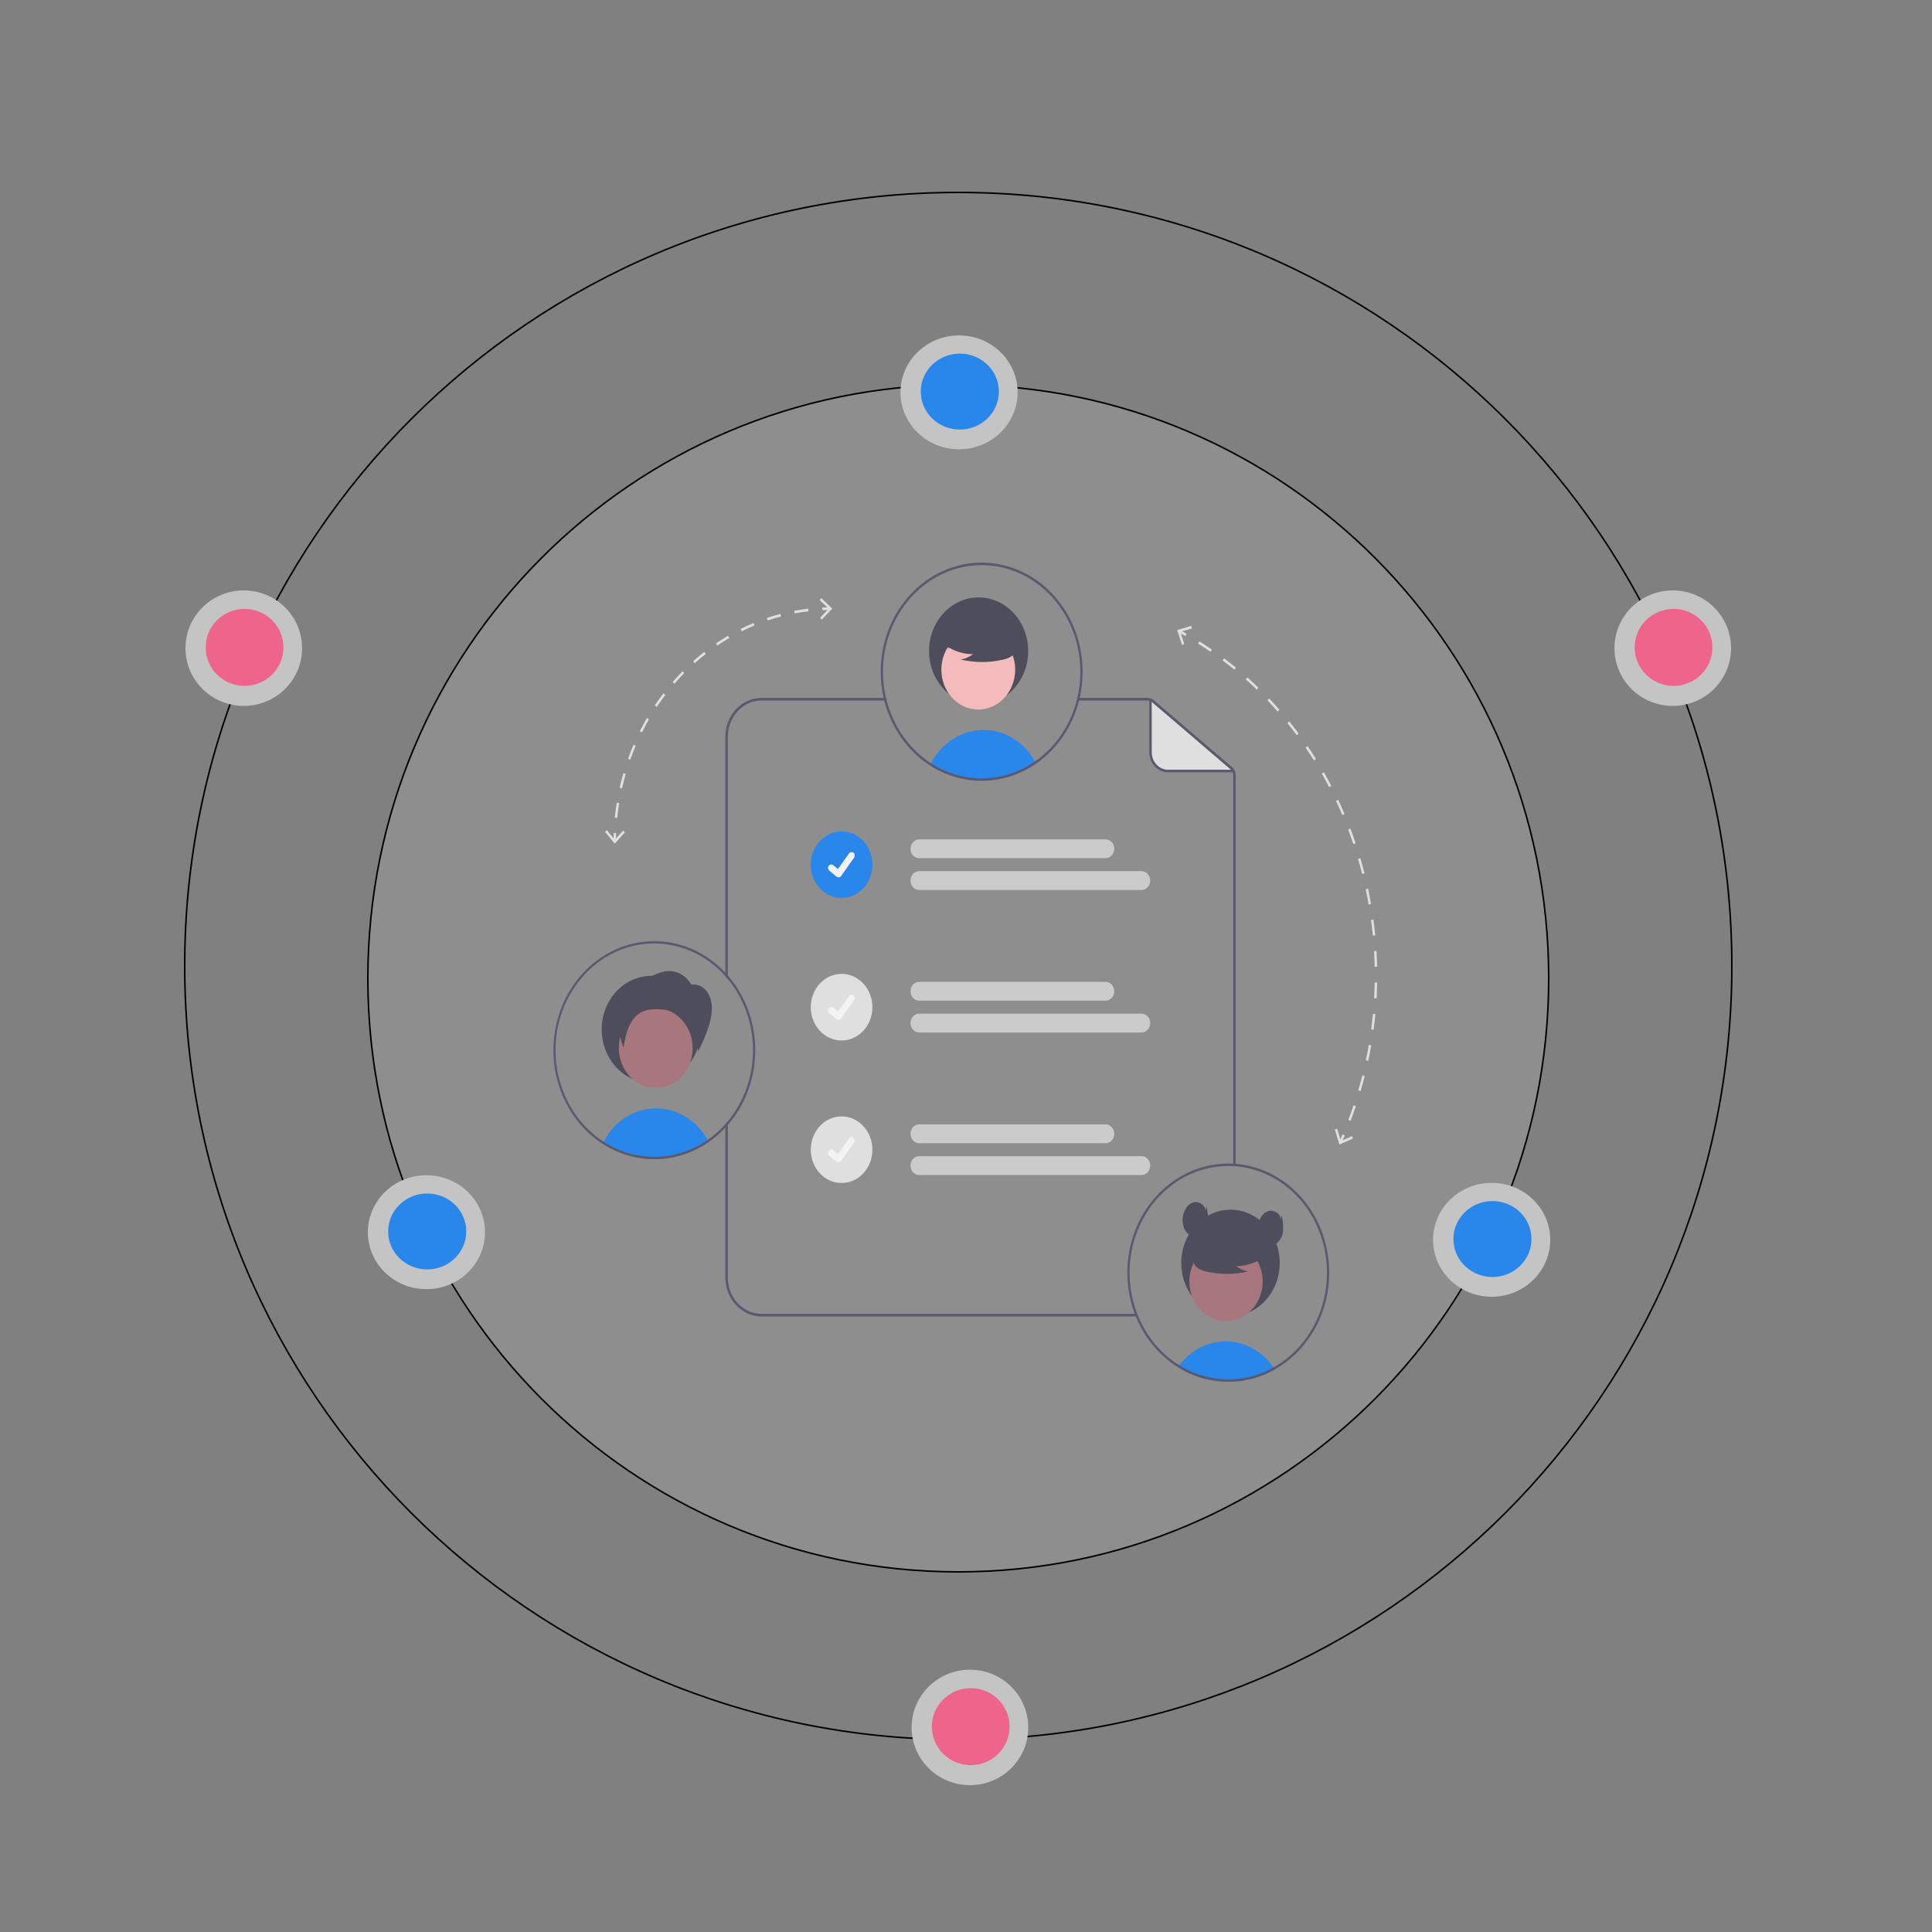 <svg width="1250" height="1250" viewBox="0 0 1250 1250" fill="none" xmlns="http://www.w3.org/2000/svg">
<rect x="0" y="0" width="1250" height="1250" fill="#808080" stroke="none"/>
<g id="benefitIcon">
<g id="benefitImgCollab 1" clip-path="url(#clip0)">
<path id="Vector" d="M735.77 850.058H492.654C486.88 850.051 481.345 847.569 477.263 843.156C473.181 838.743 470.886 832.76 470.881 826.52V725.527C470.378 726.147 469.851 726.759 469.309 727.354V826.52C469.314 833.21 471.775 839.624 476.152 844.356C480.529 849.087 486.463 851.749 492.654 851.757H736.454C736.218 851.197 735.991 850.627 735.77 850.058ZM470.881 476.762C470.886 470.522 473.181 464.539 477.263 460.126C481.345 455.713 486.88 453.231 492.654 453.224H573.659C573.509 452.655 573.368 452.094 573.234 451.524H492.654C486.463 451.533 480.529 454.195 476.152 458.926C471.775 463.657 469.314 470.072 469.309 476.762V631.587C469.851 632.182 470.37 632.793 470.881 633.414V476.762ZM797.322 496.612L746.527 453.13C745.314 452.091 743.813 451.526 742.265 451.524H697.061C696.935 452.094 696.793 452.663 696.644 453.224H742.265C743.457 453.227 744.614 453.661 745.552 454.456L796.347 497.946C796.829 498.357 797.219 498.882 797.486 499.479C797.753 500.077 797.89 500.733 797.888 501.396V754.478C798.415 754.495 798.942 754.537 799.461 754.58V501.396C799.463 500.476 799.272 499.567 798.902 498.738C798.531 497.909 797.991 497.182 797.322 496.612Z" fill="#3F3D56"/>
<path id="Vector_2" d="M796.651 498.857H755.665C754.183 498.857 752.716 498.542 751.347 497.929C749.979 497.316 748.735 496.418 747.687 495.286C746.64 494.154 745.809 492.81 745.242 491.331C744.675 489.851 744.383 488.266 744.383 486.665V453.95C744.383 453.807 744.42 453.666 744.491 453.545C744.561 453.424 744.662 453.326 744.781 453.264C744.9 453.202 745.033 453.177 745.165 453.193C745.297 453.208 745.422 453.264 745.526 453.353L797.089 497.498C797.204 497.596 797.287 497.73 797.328 497.882C797.369 498.034 797.365 498.196 797.317 498.346C797.269 498.495 797.179 498.624 797.06 498.716C796.94 498.808 796.798 498.857 796.651 498.857Z" fill="#E6E6E6"/>
<path id="Vector_3" d="M796.651 499.707H755.664C752.465 499.703 749.397 498.327 747.135 495.882C744.872 493.437 743.6 490.122 743.596 486.664V453.95C743.596 453.647 743.675 453.35 743.824 453.093C743.973 452.837 744.186 452.631 744.438 452.499C744.691 452.367 744.972 452.314 745.251 452.348C745.529 452.381 745.794 452.498 746.014 452.686L797.577 496.832C797.82 497.039 797.996 497.324 798.083 497.645C798.169 497.966 798.161 498.309 798.059 498.625C797.958 498.941 797.767 499.215 797.515 499.409C797.262 499.603 796.96 499.707 796.651 499.707ZM745.169 454.131V486.664C745.172 489.672 746.279 492.555 748.246 494.681C750.214 496.808 752.882 498.004 755.664 498.007H796.417L745.169 454.131Z" fill="#3F3D56"/>
<path id="Vector_4" d="M715.291 555.246H594.717C593.221 555.246 591.786 554.604 590.728 553.46C589.67 552.317 589.076 550.767 589.076 549.15C589.076 547.533 589.67 545.982 590.728 544.839C591.786 543.696 593.221 543.054 594.717 543.054H715.291C716.787 543.054 718.222 543.696 719.28 544.839C720.338 545.982 720.932 547.533 720.932 549.15C720.932 550.767 720.338 552.317 719.28 553.46C718.222 554.604 716.787 555.246 715.291 555.246Z" fill="#CCCCCC"/>
<path id="Vector_5" d="M738.56 575.821H594.717C593.221 575.821 591.786 575.178 590.728 574.035C589.67 572.892 589.076 571.341 589.076 569.725C589.076 568.108 589.67 566.557 590.728 565.414C591.786 564.271 593.221 563.628 594.717 563.628H738.56C740.056 563.628 741.491 564.271 742.549 565.414C743.607 566.557 744.201 568.108 744.201 569.725C744.201 571.341 743.607 572.892 742.549 574.035C741.491 575.178 740.056 575.821 738.56 575.821H738.56Z" fill="#CCCCCC"/>
<path id="Vector_6" d="M715.291 647.45H594.717C593.221 647.45 591.786 646.808 590.728 645.665C589.67 644.521 589.076 642.971 589.076 641.354C589.076 639.737 589.67 638.187 590.728 637.043C591.786 635.9 593.221 635.258 594.717 635.258H715.291C716.787 635.258 718.222 635.9 719.28 637.043C720.338 638.187 720.932 639.737 720.932 641.354C720.932 642.971 720.338 644.521 719.28 645.665C718.222 646.808 716.787 647.45 715.291 647.45Z" fill="#CCCCCC"/>
<path id="Vector_7" d="M738.56 668.024H594.717C593.221 668.024 591.786 667.382 590.728 666.239C589.67 665.095 589.076 663.545 589.076 661.928C589.076 660.311 589.67 658.761 590.728 657.618C591.786 656.474 593.221 655.832 594.717 655.832H738.56C740.056 655.832 741.491 656.474 742.549 657.618C743.607 658.761 744.201 660.311 744.201 661.928C744.201 663.545 743.607 665.095 742.549 666.239C741.491 667.382 740.056 668.024 738.56 668.024H738.56Z" fill="#CCCCCC"/>
<path id="Vector_8" d="M715.291 739.654H594.717C593.976 739.654 593.242 739.496 592.558 739.19C591.874 738.883 591.252 738.434 590.728 737.868C590.204 737.302 589.789 736.63 589.505 735.89C589.222 735.151 589.076 734.358 589.076 733.558C589.076 732.757 589.222 731.964 589.505 731.225C589.789 730.485 590.204 729.813 590.728 729.247C591.252 728.681 591.874 728.232 592.558 727.925C593.242 727.619 593.976 727.461 594.717 727.461H715.291C716.787 727.461 718.222 728.104 719.28 729.247C720.338 730.39 720.932 731.941 720.932 733.558C720.932 735.174 720.338 736.725 719.28 737.868C718.222 739.011 716.787 739.654 715.291 739.654Z" fill="#CCCCCC"/>
<path id="Vector_9" d="M738.56 760.228H594.717C593.976 760.228 593.242 760.07 592.558 759.764C591.874 759.457 591.252 759.008 590.728 758.442C590.204 757.876 589.789 757.204 589.505 756.465C589.222 755.725 589.076 754.932 589.076 754.132C589.076 753.331 589.222 752.539 589.505 751.799C589.789 751.059 590.204 750.387 590.728 749.821C591.252 749.255 591.874 748.806 592.558 748.5C593.242 748.193 593.976 748.036 594.717 748.036H738.56C739.301 748.036 740.034 748.193 740.719 748.5C741.403 748.806 742.025 749.255 742.549 749.821C743.073 750.387 743.488 751.059 743.772 751.799C744.055 752.539 744.201 753.331 744.201 754.132C744.201 754.932 744.055 755.725 743.772 756.465C743.488 757.204 743.073 757.876 742.549 758.442C742.025 759.008 741.403 759.457 740.719 759.764C740.034 760.07 739.301 760.228 738.56 760.228Z" fill="#CCCCCC"/>
<path id="Ellipse 44" d="M544.506 580.983C555.518 580.983 564.444 571.337 564.444 559.437C564.444 547.537 555.518 537.891 544.506 537.891C533.495 537.891 524.569 547.537 524.569 559.437C524.569 571.337 533.495 580.983 544.506 580.983Z" fill="#0075F5"/>
<path id="Path 395" d="M542.53 567.657C542.082 567.657 541.645 567.501 541.286 567.21L541.264 567.192L536.579 563.318C536.361 563.139 536.179 562.914 536.041 562.658C535.904 562.403 535.815 562.12 535.779 561.827C535.743 561.533 535.761 561.235 535.831 560.95C535.902 560.664 536.024 560.396 536.19 560.161C536.357 559.926 536.565 559.729 536.802 559.582C537.039 559.434 537.301 559.338 537.572 559.299C537.843 559.261 538.119 559.28 538.383 559.357C538.648 559.434 538.895 559.566 539.112 559.747L542.147 562.262L549.319 552.15C549.485 551.916 549.693 551.719 549.929 551.571C550.166 551.424 550.427 551.328 550.698 551.289C550.969 551.25 551.245 551.27 551.509 551.346C551.773 551.422 552.02 551.554 552.237 551.734L552.238 551.734L552.193 551.801L552.239 551.734C552.677 552.098 552.963 552.634 553.035 553.225C553.107 553.817 552.96 554.415 552.624 554.889L544.189 566.776C543.993 567.05 543.742 567.272 543.455 567.424C543.168 567.576 542.852 567.655 542.532 567.654L542.53 567.657Z" fill="white"/>
<path id="Ellipse 44_2" d="M544.506 673.188C555.518 673.188 564.444 663.541 564.444 651.641C564.444 639.741 555.518 630.095 544.506 630.095C533.495 630.095 524.569 639.741 524.569 651.641C524.569 663.541 533.495 673.188 544.506 673.188Z" fill="#E6E6E6"/>
<path id="Path 395_2" d="M542.53 659.86C542.082 659.861 541.645 659.704 541.286 659.413L541.264 659.395L536.579 655.522C536.14 655.159 535.853 654.622 535.781 654.031C535.709 653.439 535.857 652.841 536.193 652.367C536.529 651.893 537.025 651.583 537.573 651.505C538.12 651.427 538.674 651.587 539.112 651.95L542.147 654.465L549.319 644.354C549.485 644.12 549.693 643.923 549.929 643.775C550.166 643.627 550.427 643.531 550.698 643.493C550.969 643.454 551.245 643.473 551.509 643.55C551.773 643.626 552.02 643.758 552.237 643.937L552.238 643.938L552.193 644.005L552.239 643.938C552.677 644.301 552.963 644.838 553.035 645.429C553.107 646.02 552.959 646.618 552.624 647.092L544.188 658.98C543.993 659.254 543.742 659.476 543.455 659.628C543.168 659.78 542.852 659.859 542.532 659.858L542.53 659.86Z" fill="white"/>
<path id="Ellipse 44_3" d="M544.506 765.391C555.518 765.391 564.444 755.744 564.444 743.845C564.444 731.945 555.518 722.298 544.506 722.298C533.495 722.298 524.569 731.945 524.569 743.845C524.569 755.744 533.495 765.391 544.506 765.391Z" fill="#E6E6E6"/>
<path id="Path 395_3" d="M542.53 752.064C542.082 752.065 541.645 751.908 541.286 751.617L541.264 751.599L536.579 747.725C536.361 747.546 536.179 747.322 536.041 747.066C535.904 746.81 535.815 746.527 535.779 746.234C535.743 745.941 535.761 745.643 535.831 745.357C535.902 745.071 536.024 744.803 536.19 744.568C536.357 744.334 536.565 744.137 536.802 743.989C537.039 743.841 537.301 743.745 537.572 743.706C537.843 743.668 538.119 743.688 538.383 743.764C538.648 743.841 538.895 743.973 539.112 744.154L542.147 746.669L549.319 736.558C549.485 736.323 549.693 736.126 549.929 735.979C550.166 735.831 550.427 735.735 550.698 735.696C550.969 735.657 551.245 735.677 551.509 735.753C551.773 735.83 552.02 735.961 552.237 736.141L552.238 736.141L552.193 736.208L552.239 736.141C552.677 736.505 552.963 737.041 553.035 737.633C553.107 738.224 552.96 738.822 552.624 739.296L544.189 751.184C543.993 751.457 543.742 751.679 543.455 751.831C543.168 751.983 542.852 752.062 542.532 752.061L542.53 752.064Z" fill="white"/>
<path id="Vector_10" d="M824.824 886.023C823.699 886.658 822.554 887.26 821.391 887.827C820.331 888.345 819.255 888.831 818.161 889.286C817.762 889.451 817.356 889.615 816.949 889.78C813.736 891.04 810.435 892.023 807.078 892.721C805.416 893.074 803.732 893.351 802.027 893.553C800.619 893.725 799.196 893.848 797.759 893.921C796.736 893.976 795.712 894 794.682 894C790.6 894.002 786.528 893.589 782.518 892.768C781.472 892.565 780.449 892.321 779.426 892.055C774.476 890.773 769.684 888.861 765.15 886.36C764.743 886.141 764.337 885.905 763.93 885.678C763.328 885.333 762.74 884.972 762.152 884.595C762.435 884.172 762.74 883.756 763.052 883.348C766.448 878.8 770.693 875.076 775.51 872.419C780.327 869.763 785.608 868.233 791.009 867.929C796.41 867.626 801.809 868.556 806.855 870.658C811.901 872.761 816.481 875.989 820.295 880.133C821.619 881.568 822.846 883.104 823.967 884.729C824.265 885.152 824.548 885.584 824.824 886.023Z" fill="#0075F5"/>
<path id="Vector_11" d="M796.131 851.569C813.732 851.569 828 836.149 828 817.128C828 798.107 813.732 782.688 796.131 782.688C778.53 782.688 764.262 798.107 764.262 817.128C764.262 836.149 778.53 851.569 796.131 851.569Z" fill="#2F2E41"/>
<path id="Vector_12" d="M804.607 851.617C816.101 844.827 820.326 829.252 814.042 816.83C807.759 804.408 793.347 799.843 781.853 806.633C770.358 813.423 766.134 828.998 772.417 841.42C778.701 853.842 793.112 858.408 804.607 851.617Z" fill="#A0616A"/>
<path id="Vector_13" d="M818.153 813.002C812.733 817.039 806.3 819.188 799.717 819.159C802.065 820.919 804.738 822.108 807.552 822.643C798.8 824.672 789.754 824.727 780.981 822.804C779.031 822.467 777.15 821.768 775.419 820.74C774.557 820.219 773.805 819.509 773.214 818.654C772.622 817.799 772.204 816.819 771.986 815.778C771.403 812.178 773.998 808.909 776.694 806.705C780.823 803.382 785.584 801.093 790.632 800.003C795.68 798.913 800.89 799.049 805.883 800.402C809.144 801.312 812.41 802.851 814.528 805.681C816.646 808.511 817.273 812.873 815.255 815.787L818.153 813.002Z" fill="#2F2E41"/>
<path id="Vector_14" d="M799.46 752.999C798.942 752.957 798.415 752.923 797.888 752.897C796.826 752.838 795.757 752.812 794.68 752.812C783.968 752.813 773.421 755.66 763.968 761.103C754.515 766.546 746.445 774.417 740.47 784.025C734.494 793.632 730.797 804.68 729.703 816.195C728.61 827.71 730.153 839.339 734.198 850.058C734.41 850.627 734.63 851.197 734.866 851.758C740.27 864.987 749.278 876.121 760.688 883.674L761.105 883.938C761.459 884.167 761.804 884.388 762.151 884.592C762.74 884.974 763.33 885.331 763.928 885.68C764.336 885.909 764.745 886.139 765.146 886.359C769.681 888.861 774.474 890.773 779.426 892.053C780.448 892.325 781.47 892.563 782.516 892.767C786.526 893.588 790.598 894 794.68 893.999C795.71 893.999 796.732 893.973 797.762 893.922C799.193 893.854 800.617 893.727 802.024 893.557C803.73 893.353 805.415 893.075 807.08 892.724C810.435 892.024 813.735 891.041 816.948 889.784C817.357 889.614 817.766 889.453 818.159 889.283C819.26 888.832 820.329 888.348 821.39 887.83C822.554 887.26 823.7 886.657 824.827 886.02C836.123 879.623 845.462 869.823 851.71 857.808C851.739 857.744 851.77 857.681 851.804 857.621C857.125 847.259 859.945 835.616 860.005 823.766C860.064 811.916 857.362 800.241 852.147 789.817C846.932 779.393 839.371 770.556 830.163 764.122C820.956 757.687 810.397 753.862 799.46 752.999L799.46 752.999ZM857.427 836.36C856.164 843.488 853.863 850.354 850.61 856.703C850.554 856.814 850.499 856.924 850.444 857.026C844.324 868.866 835.117 878.5 823.969 884.728C822.853 885.357 821.723 885.946 820.58 886.495C819.629 886.954 818.654 887.396 817.671 887.804C817.262 887.974 816.838 888.152 816.421 888.305C813.644 889.401 810.798 890.282 807.905 890.94C805.761 891.435 803.592 891.804 801.41 892.044C800.066 892.206 798.706 892.316 797.33 892.367C796.449 892.41 795.568 892.435 794.68 892.435C790.73 892.437 786.79 892.039 782.909 891.246C780.547 890.778 778.213 890.159 775.919 889.393C772.423 888.229 769.027 886.742 765.767 884.949C765.39 884.736 765.013 884.524 764.643 884.303C764.108 883.997 763.574 883.683 763.055 883.351C762.662 883.113 762.269 882.859 761.883 882.612C761.655 882.468 761.435 882.323 761.207 882.17C750.345 874.914 741.728 864.327 736.454 851.758C736.218 851.197 735.99 850.627 735.77 850.058C731.707 839.568 730.105 828.155 731.107 816.835C732.108 805.515 735.683 794.637 741.513 785.169C747.342 775.702 755.246 767.938 764.521 762.567C773.797 757.196 784.157 754.385 794.68 754.385C795.757 754.385 796.826 754.41 797.888 754.478C798.415 754.495 798.942 754.538 799.46 754.58C808.433 755.315 817.16 758.089 825.072 762.72C832.984 767.351 839.903 773.735 845.374 781.455C850.846 789.174 854.748 798.055 856.825 807.517C858.902 816.978 859.107 826.807 857.427 836.36L857.427 836.36Z" fill="#3F3D56"/>
<path id="Vector_15" d="M779.992 783.163C779.649 779.266 775.232 776.867 771.778 778.044C768.323 779.221 766.055 782.98 765.37 786.824C765.04 788.442 765.009 790.115 765.279 791.747C765.548 793.379 766.113 794.937 766.941 796.332C768.688 799.047 771.896 800.742 774.889 800.053C778.305 799.266 780.672 795.661 781.349 791.957C782.026 788.254 781.354 784.436 780.683 780.732L779.992 783.163Z" fill="#2F2E41"/>
<path id="Vector_16" d="M828.607 788.729C828.264 784.833 823.847 782.434 820.392 783.611C816.938 784.788 814.67 788.546 813.985 792.39C813.655 794.009 813.624 795.682 813.893 797.313C814.163 798.945 814.728 800.503 815.556 801.898C817.302 804.614 820.511 806.309 823.504 805.619C826.92 804.832 829.287 801.227 829.964 797.524C830.641 793.821 829.969 790.002 829.297 786.298L828.607 788.729Z" fill="#2F2E41"/>
<path id="Vector_17" d="M669.989 493.371C659.877 500.368 648.162 504.184 636.157 504.39C624.152 504.597 612.331 501.186 602.019 494.54C603.833 490.89 606.131 487.548 608.841 484.618C613.023 480.077 618.111 476.633 623.717 474.55C629.322 472.467 635.294 471.8 641.175 472.601C647.056 473.401 652.689 475.648 657.641 479.168C662.593 482.689 666.733 487.389 669.742 492.908C669.821 493.057 669.909 493.214 669.989 493.371Z" fill="#0075F5"/>
<path id="Vector_18" d="M633.166 455.863C650.884 455.863 665.247 440.341 665.247 421.194C665.247 402.046 650.884 386.524 633.166 386.524C615.448 386.524 601.085 402.046 601.085 421.194C601.085 440.341 615.448 455.863 633.166 455.863Z" fill="#2F2E41"/>
<path id="Vector_19" d="M653.892 445.648C660.217 433.143 655.965 417.465 644.394 410.629C632.823 403.793 618.315 408.389 611.99 420.894C605.665 433.398 609.917 449.077 621.488 455.912C633.059 462.748 647.567 458.152 653.892 445.648Z" fill="#FFB8B8"/>
<path id="Vector_20" d="M610.997 417.04C616.453 421.104 622.929 423.267 629.556 423.238C627.192 425.01 624.501 426.206 621.668 426.745C630.479 428.788 639.585 428.843 648.416 426.908C650.379 426.567 652.273 425.864 654.015 424.829C654.883 424.305 655.64 423.59 656.235 422.729C656.831 421.869 657.252 420.882 657.471 419.834C658.058 416.211 655.446 412.919 652.731 410.701C648.575 407.356 643.782 405.052 638.701 403.955C633.619 402.857 628.375 402.994 623.349 404.356C620.066 405.273 616.778 406.822 614.647 409.67C612.515 412.519 611.883 416.911 613.914 419.844L610.997 417.04Z" fill="#2F2E41"/>
<path id="Vector_21" d="M635.132 364C617.814 364.021 601.21 371.464 588.964 384.697C576.717 397.931 569.828 415.873 569.806 434.589C569.809 440.298 570.458 445.986 571.74 451.524C571.874 452.094 572.008 452.663 572.149 453.224C575.917 468.154 584.125 481.329 595.507 490.719C606.889 500.11 620.813 505.193 635.132 505.186C649.454 505.186 663.38 500.1 674.767 490.712C686.153 481.323 694.37 468.152 698.154 453.224C698.296 452.655 698.429 452.094 698.555 451.524C700.924 441.126 701.074 430.281 698.994 419.811C696.914 409.34 692.658 399.518 686.548 391.086C680.438 382.655 672.635 375.835 663.727 371.142C654.82 366.45 645.042 364.007 635.132 364ZM697.061 451.524C696.935 452.094 696.794 452.663 696.644 453.224C693.991 463.435 689.198 472.848 682.636 480.734C676.073 488.62 667.919 494.766 658.804 498.697C649.689 502.627 639.859 504.236 630.075 503.399C620.292 502.561 610.819 499.3 602.39 493.868C588.382 484.758 578.109 470.225 573.659 453.224C573.51 452.655 573.368 452.094 573.234 451.524C571.924 445.991 571.261 440.301 571.261 434.589C571.271 424.811 573.203 415.147 576.93 406.237C580.657 397.328 586.092 389.375 592.877 382.907C599.662 376.438 607.641 371.602 616.286 368.717C624.931 365.833 634.045 364.966 643.023 366.175C652.001 367.383 660.639 370.64 668.365 375.728C676.091 380.817 682.729 387.621 687.838 395.691C692.947 403.76 696.411 412.911 698.001 422.536C699.591 432.162 699.271 442.043 697.061 451.524H697.061Z" fill="#3F3D56"/>
<path id="Vector_22" d="M458.183 738.214C448.072 745.211 436.358 749.027 424.353 749.234C412.348 749.442 400.527 746.031 390.215 739.386C390.325 739.157 390.443 738.927 390.568 738.706C393.876 732.263 398.697 726.875 404.545 723.085C410.393 719.295 417.061 717.238 423.879 717.12C430.697 717.002 437.423 718.827 443.381 722.412C449.338 725.998 454.316 731.216 457.813 737.542C457.86 737.61 457.899 737.687 457.939 737.755C458.018 737.899 458.104 738.061 458.183 738.214Z" fill="#0075F5"/>
<path id="Vector_23" d="M453.441 666.036C453.441 672.893 451.56 679.596 448.034 685.297C444.509 690.999 439.499 695.442 433.637 698.066C427.775 700.69 421.325 701.377 415.101 700.039C408.878 698.702 403.162 695.4 398.676 690.551C394.189 685.702 391.134 679.525 389.896 672.799C388.658 666.074 389.293 659.103 391.721 652.768C394.149 646.433 398.261 641.019 403.537 637.209C408.813 633.399 415.015 631.366 421.36 631.366C425.579 631.344 429.76 632.226 433.661 633.961C437.562 635.695 441.107 638.248 444.09 641.472C447.073 644.696 449.435 648.526 451.04 652.743C452.645 656.959 453.461 661.477 453.441 666.036Z" fill="#2F2E41"/>
<path id="Vector_24" d="M446.498 687.577C446.131 688.575 445.708 689.549 445.232 690.492C442.194 696.496 437.074 700.951 430.997 702.876C424.921 704.801 418.385 704.039 412.829 700.757C410.075 699.133 407.645 696.938 405.676 694.299C403.708 691.659 402.24 688.626 401.356 685.373C400.473 682.121 400.191 678.711 400.527 675.341C400.863 671.97 401.811 668.704 403.315 665.73C404.82 662.755 406.852 660.13 409.296 658.004C411.74 655.879 414.547 654.295 417.558 653.342C420.569 652.39 423.723 652.088 426.842 652.453C429.961 652.819 432.982 653.845 435.734 655.473C440.838 658.49 444.748 663.416 446.73 669.327C448.712 675.238 448.629 681.727 446.498 687.577Z" fill="#A0616A"/>
<path id="Vector_25" d="M470.881 631.111C470.378 630.516 469.851 629.93 469.309 629.361C460.572 620.003 449.566 613.504 437.56 610.611C425.554 607.718 413.035 608.55 401.448 613.011C389.86 617.472 379.674 625.38 372.064 635.823C364.454 646.267 359.729 658.822 358.433 672.042C357.137 685.262 359.324 698.608 364.741 710.543C370.158 722.478 378.585 732.516 389.051 739.501C399.517 746.486 411.596 750.133 423.897 750.023C436.197 749.912 448.219 746.048 458.576 738.876C462.444 736.194 466.041 733.081 469.309 729.589C469.843 729.019 470.37 728.442 470.881 727.847C482.29 714.76 488.644 697.459 488.644 679.479C488.644 661.499 482.29 644.198 470.881 631.111V631.111ZM469.309 727.354C465.855 731.221 461.998 734.64 457.813 737.542C457.805 737.551 457.797 737.551 457.789 737.559C447.791 744.477 436.209 748.249 424.339 748.453C412.469 748.657 400.781 745.285 390.584 738.715C390.576 738.715 390.576 738.707 390.568 738.707C382.748 733.667 376.015 726.878 370.822 718.796C365.628 710.714 362.094 701.524 360.456 691.845C358.818 682.166 359.114 672.219 361.324 662.674C363.535 653.128 367.608 644.204 373.272 636.499C378.935 628.794 386.058 622.487 394.162 618.001C402.266 613.515 411.164 610.953 420.259 610.488C429.354 610.023 438.436 611.665 446.895 615.304C455.355 618.943 462.997 624.495 469.309 631.587C469.851 632.182 470.37 632.793 470.881 633.414C481.382 646.071 487.189 662.471 487.189 679.47C487.189 696.469 481.382 712.87 470.881 725.527C470.378 726.147 469.851 726.759 469.309 727.354Z" fill="#3F3D56"/>
<path id="Vector_26" d="M447.361 637.244C445.781 634.345 443.49 631.975 440.741 630.394C437.993 628.814 434.893 628.085 431.785 628.288C428.523 628.552 425.42 629.851 422.372 631.136L406.878 637.667C402.869 639.358 398.478 641.428 396.739 645.681C395.124 649.629 396.329 654.189 397.548 658.299L403.345 677.838C404.139 673.449 404.946 669.016 406.63 664.931C408.314 660.846 410.977 657.079 414.659 655.038C418.683 652.807 423.427 652.853 427.945 653.088C434.343 653.421 441.3 654.3 445.847 659.178C448.26 661.948 449.896 665.401 450.565 669.136C451.223 672.852 451.554 676.626 451.554 680.409C454.178 675.534 456.388 670.413 458.158 665.109C459.614 661.158 460.443 656.972 460.612 652.724C460.646 648.482 459.535 644.105 456.917 640.944C454.3 637.782 450.035 636.075 446.284 637.327" fill="#2F2E41"/>
<path id="Vector_27" d="M398.505 544.014L396.932 543.994C396.951 542.295 396.996 540.57 397.067 538.868L398.638 538.945C398.568 540.627 398.523 542.333 398.505 544.014Z" fill="#E6E6E6"/>
<path id="Vector_28" d="M399.329 529.24L397.765 529.056C398.093 525.807 398.524 522.531 399.043 519.318L400.592 519.611C400.078 522.788 399.653 526.028 399.329 529.24ZM402.428 510.09L400.9 509.69C401.612 506.517 402.429 503.327 403.329 500.211L404.83 500.717C403.94 503.799 403.132 506.953 402.428 510.09ZM407.793 491.522L406.325 490.911C407.411 487.862 408.605 484.811 409.872 481.843L411.3 482.555C410.047 485.49 408.867 488.507 407.793 491.522ZM415.335 473.853L413.953 473.043C415.392 470.173 416.939 467.315 418.549 464.547L419.88 465.452C418.288 468.189 416.759 471.015 415.335 473.853L415.335 473.853ZM424.915 457.384L423.64 456.389C425.41 453.742 427.282 451.122 429.204 448.602L430.418 449.683C428.516 452.175 426.665 454.766 424.915 457.384V457.384ZM436.364 442.379L435.217 441.216C437.283 438.836 439.449 436.497 441.654 434.261L442.729 435.501C440.549 437.712 438.407 440.026 436.364 442.379V442.379ZM449.487 429.077L448.487 427.766C450.818 425.689 453.241 423.667 455.69 421.757L456.61 423.135C454.189 425.024 451.793 427.024 449.487 429.078V429.077ZM464.07 417.698L463.233 416.259C465.791 414.522 468.433 412.853 471.086 411.298L471.836 412.792C469.212 414.329 466.599 415.98 464.07 417.698V417.698ZM479.876 408.437L479.217 406.894C481.957 405.527 484.775 404.24 487.591 403.067L488.157 404.653C485.372 405.812 482.585 407.086 479.876 408.437V408.437ZM496.644 401.456L496.175 399.833C499.058 398.859 502.008 397.975 504.945 397.204L505.316 398.856C502.412 399.618 499.495 400.493 496.644 401.456V401.456ZM514.126 396.868L513.854 395.194C516.826 394.631 519.858 394.165 522.864 393.809L523.035 395.499C520.062 395.851 517.065 396.311 514.126 396.868V396.868Z" fill="#E6E6E6"/>
<path id="Vector_29" d="M532.069 394.746L531.998 393.048C533.573 392.972 535.169 392.923 536.741 392.902L536.76 394.602C535.205 394.622 533.627 394.67 532.069 394.746Z" fill="#E6E6E6"/>
<path id="Vector_30" d="M404.312 538.551L403.189 537.36L397.768 543.352L392.633 537.071L391.455 538.199L397.71 545.847L404.312 538.551Z" fill="#E6E6E6"/>
<path id="Vector_31" d="M531.705 400.879L530.603 399.664L536.147 393.806L530.336 388.257L531.379 386.983L538.456 393.743L531.705 400.879Z" fill="#E6E6E6"/>
<path id="Vector_32" d="M766.975 411.549C765.591 410.762 764.196 409.989 762.792 409.229L763.496 407.709C764.91 408.474 766.314 409.252 767.708 410.045L766.975 411.549Z" fill="#E6E6E6"/>
<path id="Vector_33" d="M873.837 725.216L872.382 724.571C873.565 721.451 874.703 718.268 875.764 715.111L877.242 715.691C876.174 718.87 875.028 722.075 873.837 725.216ZM880.284 706.023L878.786 705.509C879.728 702.3 880.622 699.027 881.441 695.781L882.958 696.229C882.133 699.497 881.234 702.792 880.284 706.023ZM885.257 686.323L883.724 685.944C884.42 682.66 885.061 679.318 885.63 676.012L887.177 676.323C886.604 679.652 885.958 683.016 885.257 686.323V686.323ZM888.713 666.246L887.156 666.004C887.599 662.672 887.984 659.284 888.299 655.936L889.863 656.108C889.546 659.479 889.159 662.89 888.713 666.246V666.246ZM890.626 645.927L889.056 645.825C889.243 642.466 889.369 639.056 889.428 635.689L891 635.721C890.94 639.112 890.814 642.545 890.626 645.927ZM890.986 625.507L889.414 625.545C889.383 624.066 889.341 622.59 889.286 621.114C889.216 619.222 889.124 617.302 889.013 615.408L890.583 615.301C890.694 617.208 890.787 619.141 890.857 621.046C890.913 622.531 890.955 624.019 890.986 625.507L890.986 625.507ZM888.23 605.304C887.907 601.955 887.515 598.57 887.065 595.241L888.621 594.995C889.074 598.347 889.469 601.756 889.794 605.127L888.23 605.304ZM885.521 585.237C884.946 581.931 884.3 578.59 883.6 575.308L885.132 574.926C885.837 578.231 886.488 581.594 887.066 584.923L885.521 585.237ZM881.306 565.471C880.483 562.222 879.588 558.949 878.644 555.742L880.143 555.227C881.093 558.456 881.994 561.751 882.823 565.023L881.306 565.471ZM875.618 546.139C874.553 542.974 873.414 539.789 872.232 536.674L873.687 536.029C874.877 539.166 876.024 542.372 877.096 545.558L875.618 546.139ZM868.492 527.366C867.193 524.304 865.817 521.23 864.404 518.229L865.806 517.458C867.228 520.48 868.613 523.574 869.921 526.657L868.492 527.366ZM859.975 509.279C858.449 506.343 856.846 503.4 855.21 500.533L856.549 499.641C858.196 502.528 859.81 505.491 861.346 508.448L859.975 509.279ZM850.118 492.003C848.374 489.21 846.553 486.418 844.706 483.706L845.972 482.698C847.832 485.429 849.666 488.24 851.422 491.053L850.118 492.003ZM838.982 475.654C837.031 473.023 835.003 470.402 832.956 467.864L834.142 466.747C836.203 469.303 838.244 471.942 840.209 474.591L838.982 475.654ZM826.637 460.348C824.491 457.899 822.27 455.467 820.036 453.119L821.132 451.9C823.382 454.264 825.618 456.713 827.779 459.179L826.637 460.348ZM813.163 446.189C810.837 443.94 808.438 441.714 806.029 439.571L807.029 438.259C809.454 440.417 811.87 442.659 814.211 444.923L813.163 446.189ZM798.648 433.277C796.168 431.25 793.61 429.247 791.046 427.325L791.942 425.928C794.524 427.864 797.1 429.88 799.596 431.921L798.648 433.277ZM783.224 421.716C780.6 419.916 777.899 418.146 775.197 416.455L775.985 414.984C778.705 416.686 781.425 418.468 784.067 420.281L783.224 421.716Z" fill="#E6E6E6"/>
<path id="Vector_34" d="M868.057 739.227L866.64 738.488C867.323 736.959 867.99 735.426 868.641 733.89L870.071 734.597C869.415 736.144 868.744 737.688 868.057 739.227Z" fill="#E6E6E6"/>
<path id="Vector_35" d="M764.762 417.274L766.245 416.709L763.661 408.808L771.142 406.599L770.725 404.959L761.615 407.651L764.762 417.274Z" fill="#E6E6E6"/>
<path id="Vector_36" d="M863.653 730.818L865.148 730.286L867.566 738.247L874.738 735.059L875.335 736.633L866.6 740.515L863.653 730.818Z" fill="#E6E6E6"/>
</g>
<g id="Circles">
<path id="Small Circle" d="M1002 633C1002 845.08 830.97 1017 620 1017C409.03 1017 238 845.08 238 633C238 420.92 409.03 249 620 249C830.97 249 1002 420.92 1002 633Z" fill="#C4C4C4" fill-opacity="0.21" stroke="black"/>
<path id="Big Circle" d="M620 1125.5C896.419 1125.5 1120.5 901.419 1120.5 625C1120.5 348.581 896.419 124.5 620 124.5C343.581 124.5 119.5 348.581 119.5 625C119.5 901.419 343.581 1125.5 620 1125.5Z" stroke="black"/>
</g>
<g id="Pink Circles">
<g id="Pink Circle">
<ellipse id="Ellipse 50" cx="627.545" cy="1117.65" rx="37.726" ry="37.355" fill="#C4C4C4"/>
<ellipse id="Ellipse 51" cx="628.048" cy="1117.15" rx="25.151" ry="24.903" fill="#EF648A"/>
</g>
<g id="Pink Circle_2">
<ellipse id="Ellipse 50_2" cx="1082.27" cy="419.355" rx="37.726" ry="37.355" fill="#C4C4C4"/>
<ellipse id="Ellipse 51_2" cx="1082.78" cy="418.857" rx="25.151" ry="24.903" fill="#EF648A"/>
</g>
<g id="Pink Circle_3">
<ellipse id="Ellipse 50_3" cx="157.726" cy="419.355" rx="37.726" ry="37.355" fill="#C4C4C4"/>
<ellipse id="Ellipse 51_3" cx="158.23" cy="418.857" rx="25.151" ry="24.903" fill="#EF648A"/>
</g>
</g>
<g id="Blue Circles">
<g id="Blue Circle">
<ellipse id="Ellipse 50_4" cx="275.896" cy="797.239" rx="37.896" ry="36.848" fill="#C4C4C4"/>
<ellipse id="Ellipse 51_4" cx="276.401" cy="796.747" rx="25.264" ry="24.566" fill="#2986EB"/>
</g>
<g id="Blue Circle_2">
<ellipse id="Ellipse 50_5" cx="965.104" cy="802.152" rx="37.896" ry="36.848" fill="#C4C4C4"/>
<ellipse id="Ellipse 51_5" cx="965.609" cy="801.661" rx="25.264" ry="24.566" fill="#2986EB"/>
</g>
<g id="Blue Circle_3">
<ellipse id="Ellipse 50_6" cx="620.5" cy="253.848" rx="37.896" ry="36.848" fill="#C4C4C4"/>
<ellipse id="Ellipse 51_6" cx="621.005" cy="253.357" rx="25.264" ry="24.566" fill="#2986EB"/>
</g>
</g>
</g>
<defs>
<clipPath id="clip0">
<rect width="533" height="530" fill="white" transform="translate(358 364)"/>
</clipPath>
</defs>
</svg>
